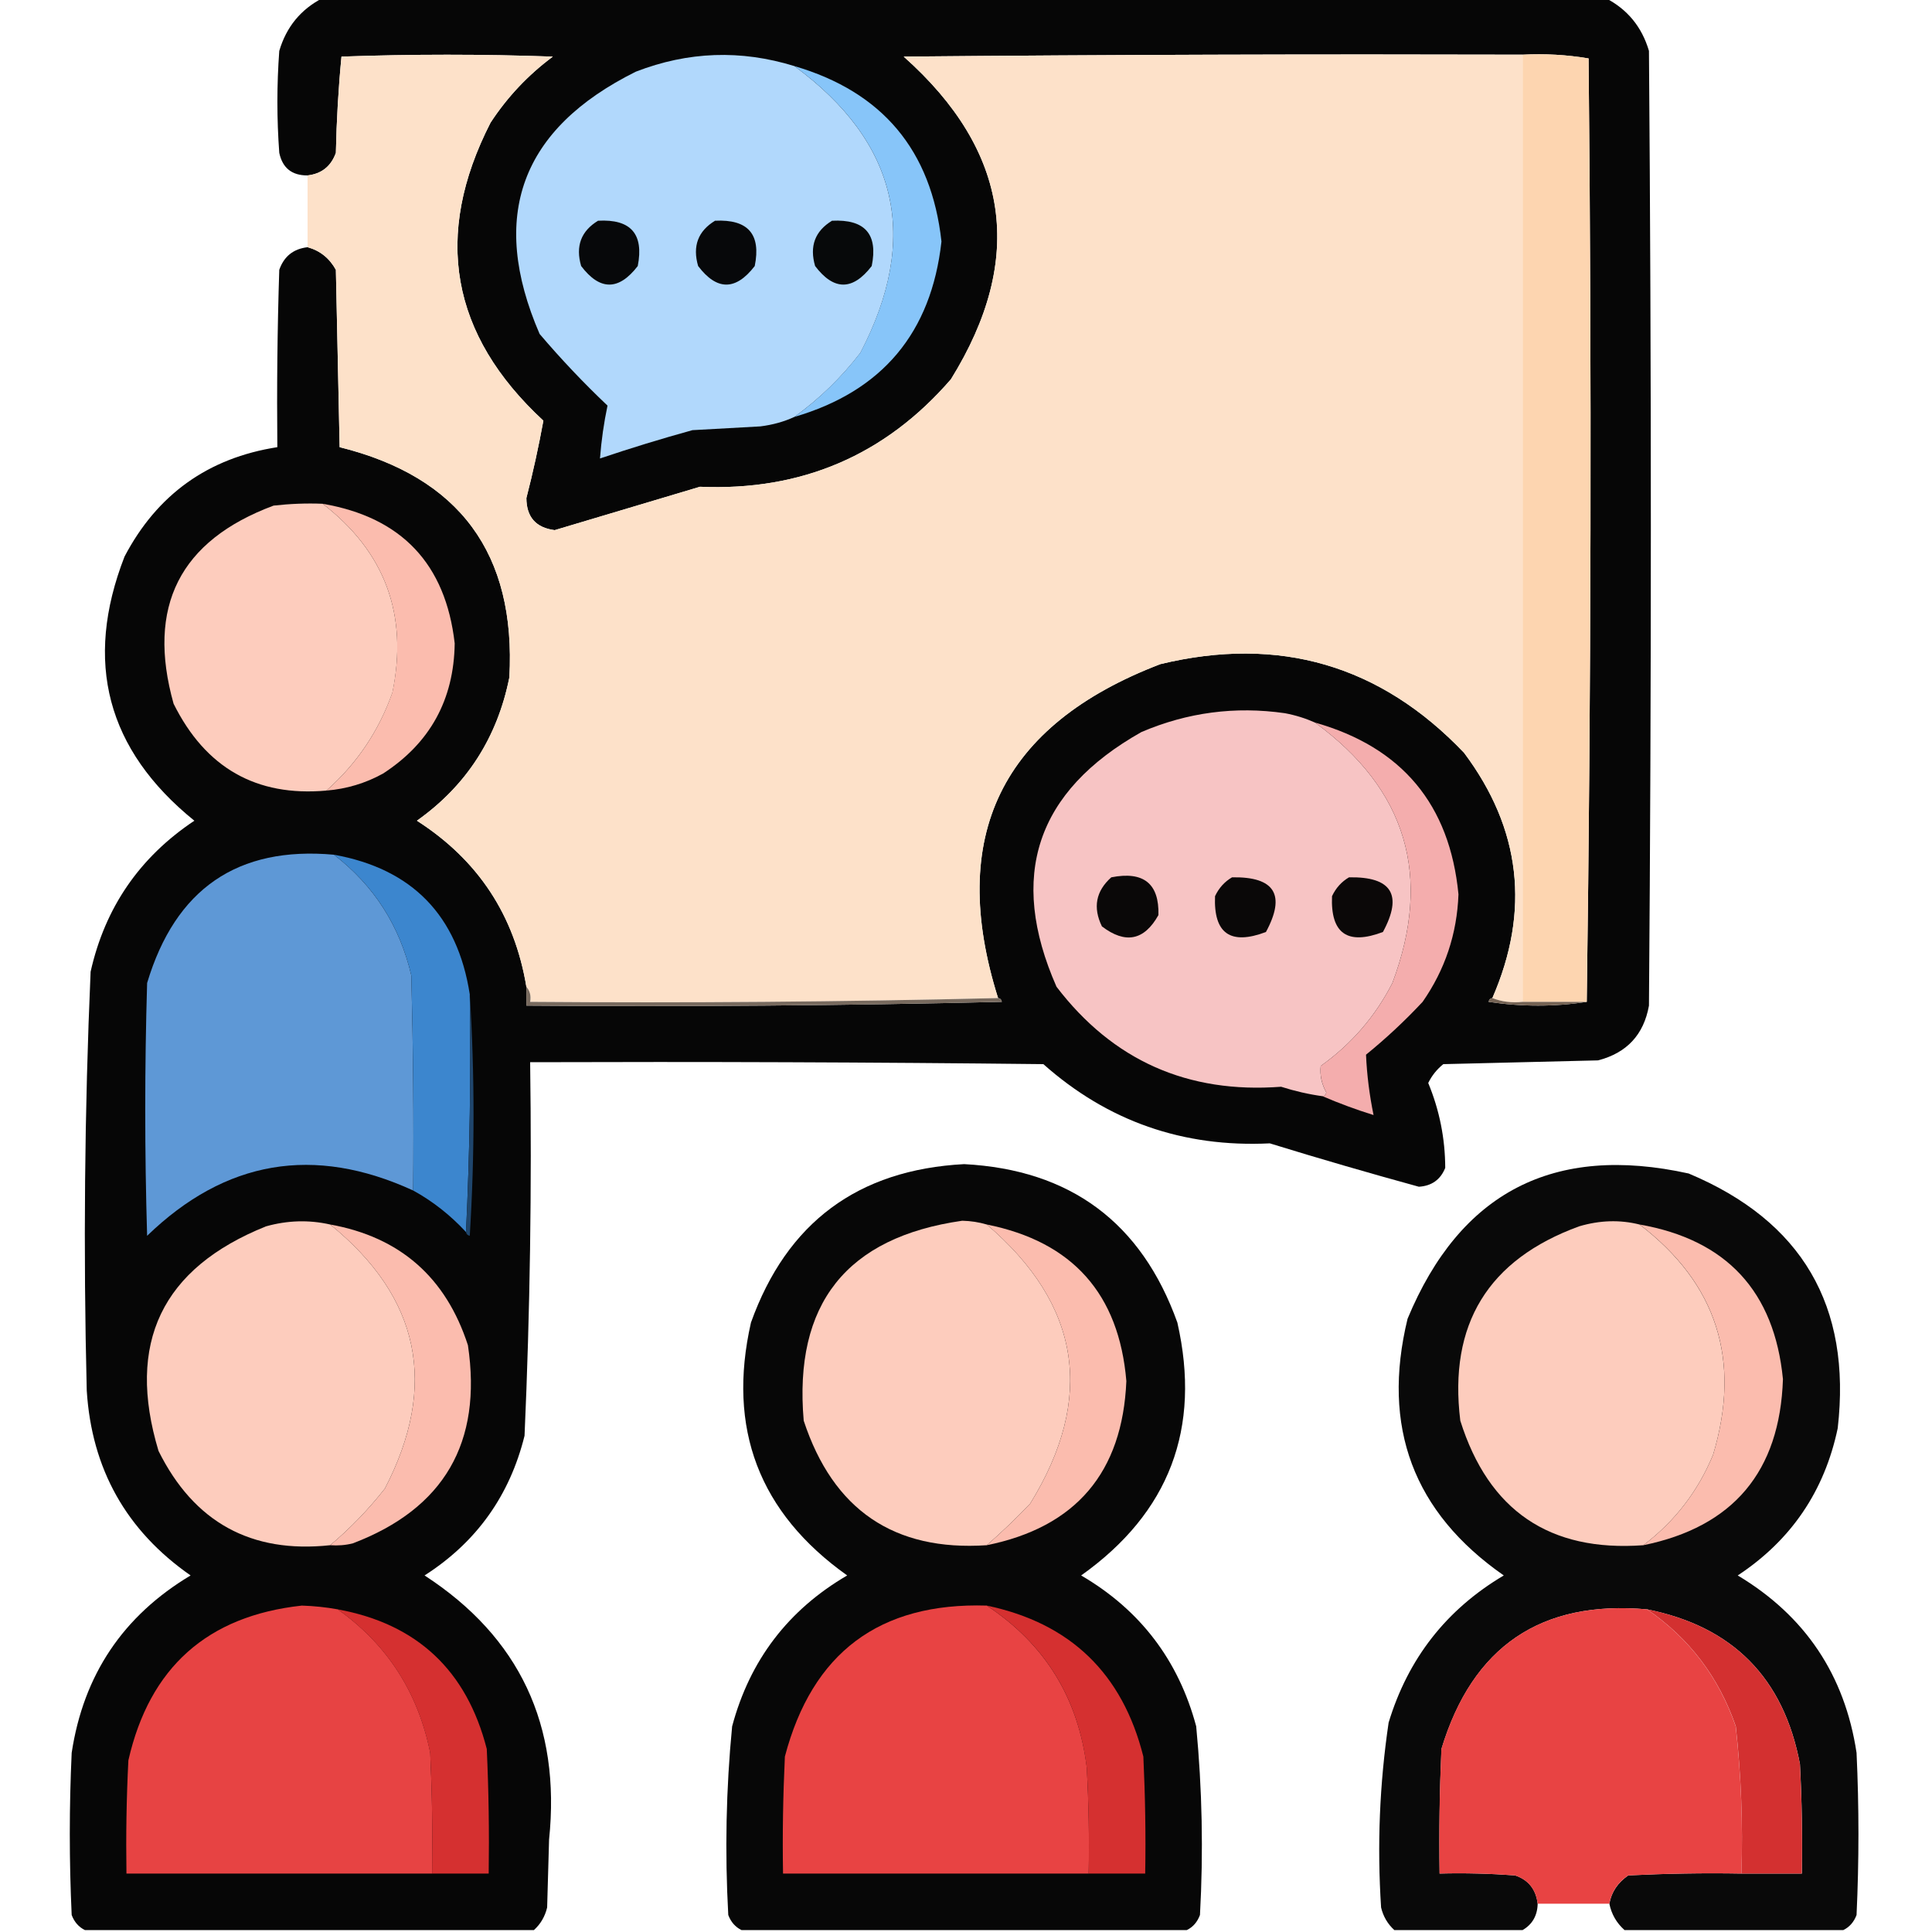 <svg width="20" height="20" viewBox="0 0 20 20" fill="none" xmlns="http://www.w3.org/2000/svg">
<g clip-path="url(#clip0_440_7434)">
<path opacity="0.977" fill-rule="evenodd" clip-rule="evenodd" d="M3.34 -0.02C7.767 -0.02 12.194 -0.02 16.621 -0.02C16.847 0.096 16.997 0.279 17.07 0.527C17.096 3.822 17.096 7.116 17.07 10.41C17.016 10.712 16.84 10.9 16.543 10.977C16.009 10.99 15.475 11.003 14.941 11.016C14.874 11.07 14.822 11.135 14.785 11.211C14.902 11.494 14.96 11.787 14.961 12.09C14.912 12.212 14.82 12.277 14.688 12.285C14.171 12.143 13.657 11.994 13.145 11.836C12.248 11.88 11.466 11.607 10.801 11.016C9.03 10.996 7.259 10.99 5.488 10.996C5.506 12.287 5.487 13.576 5.43 14.863C5.276 15.484 4.931 15.966 4.395 16.309C5.377 16.947 5.807 17.859 5.684 19.043C5.677 19.277 5.671 19.512 5.664 19.746C5.642 19.839 5.596 19.918 5.527 19.98C3.978 19.98 2.428 19.98 0.879 19.98C0.815 19.949 0.769 19.896 0.742 19.824C0.716 19.264 0.716 18.704 0.742 18.145C0.864 17.339 1.274 16.727 1.973 16.309C1.307 15.845 0.949 15.207 0.898 14.395C0.862 12.948 0.875 11.503 0.938 10.059C1.087 9.395 1.445 8.874 2.012 8.496C1.106 7.763 0.865 6.852 1.289 5.762C1.626 5.119 2.154 4.741 2.871 4.629C2.865 4.017 2.871 3.405 2.891 2.793C2.94 2.654 3.037 2.576 3.184 2.559C3.312 2.594 3.41 2.672 3.477 2.793C3.49 3.405 3.503 4.017 3.516 4.629C4.757 4.937 5.343 5.731 5.273 7.012C5.148 7.637 4.829 8.132 4.316 8.496C4.949 8.902 5.326 9.474 5.449 10.215C5.449 10.28 5.449 10.345 5.449 10.41C7.09 10.423 8.731 10.41 10.371 10.371C10.366 10.347 10.353 10.334 10.332 10.332C9.805 8.658 10.365 7.505 12.012 6.875C13.242 6.578 14.29 6.884 15.156 7.793C15.745 8.58 15.843 9.426 15.449 10.332C15.428 10.334 15.415 10.347 15.41 10.371C15.755 10.423 16.093 10.423 16.426 10.371C16.471 7.122 16.478 3.867 16.445 0.605C16.221 0.567 15.993 0.554 15.762 0.566C13.626 0.56 11.491 0.566 9.355 0.586C10.455 1.564 10.618 2.678 9.844 3.926C9.163 4.713 8.297 5.084 7.246 5.039C6.744 5.189 6.243 5.339 5.742 5.488C5.548 5.463 5.45 5.353 5.449 5.156C5.518 4.889 5.576 4.622 5.625 4.355C4.664 3.466 4.481 2.437 5.078 1.27C5.252 1.004 5.467 0.776 5.723 0.586C4.993 0.56 4.264 0.56 3.535 0.586C3.503 0.915 3.484 1.247 3.477 1.582C3.427 1.721 3.33 1.799 3.184 1.816C3.022 1.817 2.924 1.739 2.891 1.582C2.865 1.23 2.865 0.879 2.891 0.527C2.964 0.279 3.114 0.096 3.34 -0.02Z" fill="#020202"/>
<path fill-rule="evenodd" clip-rule="evenodd" d="M15.762 0.566C15.762 3.835 15.762 7.103 15.762 10.371C15.649 10.383 15.545 10.37 15.449 10.332C15.843 9.426 15.745 8.58 15.156 7.793C14.29 6.884 13.242 6.578 12.012 6.875C10.365 7.505 9.805 8.658 10.332 10.332C8.724 10.371 7.109 10.384 5.488 10.371C5.499 10.309 5.486 10.257 5.449 10.215C5.326 9.474 4.949 8.902 4.316 8.496C4.829 8.132 5.148 7.637 5.273 7.012C5.343 5.731 4.757 4.937 3.516 4.629C3.503 4.017 3.49 3.405 3.477 2.793C3.41 2.672 3.312 2.594 3.184 2.559C3.184 2.311 3.184 2.064 3.184 1.816C3.33 1.799 3.427 1.721 3.477 1.582C3.484 1.247 3.503 0.915 3.535 0.586C4.264 0.56 4.993 0.56 5.723 0.586C5.467 0.776 5.252 1.004 5.078 1.27C4.481 2.437 4.664 3.466 5.625 4.355C5.576 4.622 5.518 4.889 5.449 5.156C5.45 5.353 5.548 5.463 5.742 5.488C6.243 5.339 6.744 5.189 7.246 5.039C8.297 5.084 9.163 4.713 9.844 3.926C10.618 2.678 10.455 1.564 9.355 0.586C11.491 0.566 13.626 0.56 15.762 0.566Z" fill="#FDE1C9"/>
<path fill-rule="evenodd" clip-rule="evenodd" d="M8.223 0.684C9.299 1.474 9.527 2.463 8.907 3.652C8.709 3.909 8.481 4.13 8.223 4.316C8.115 4.366 7.998 4.398 7.871 4.414C7.637 4.427 7.403 4.44 7.168 4.453C6.845 4.542 6.526 4.64 6.211 4.746C6.225 4.561 6.251 4.378 6.289 4.199C6.043 3.966 5.808 3.718 5.586 3.457C5.059 2.239 5.391 1.334 6.582 0.742C7.124 0.532 7.67 0.513 8.223 0.684Z" fill="#B1D8FC"/>
<path fill-rule="evenodd" clip-rule="evenodd" d="M15.762 0.566C15.993 0.554 16.221 0.567 16.445 0.605C16.478 3.867 16.471 7.122 16.426 10.371C16.204 10.371 15.983 10.371 15.762 10.371C15.762 7.103 15.762 3.835 15.762 0.566Z" fill="#FDD5B0"/>
<path fill-rule="evenodd" clip-rule="evenodd" d="M8.223 0.684C9.135 0.951 9.642 1.556 9.746 2.5C9.641 3.445 9.133 4.05 8.223 4.316C8.48 4.13 8.708 3.909 8.906 3.652C9.527 2.463 9.299 1.474 8.223 0.684Z" fill="#87C5F9"/>
<path fill-rule="evenodd" clip-rule="evenodd" d="M6.191 2.285C6.53 2.266 6.667 2.422 6.602 2.754C6.405 3.01 6.21 3.01 6.016 2.754C5.956 2.548 6.015 2.392 6.191 2.285Z" fill="#07080A"/>
<path fill-rule="evenodd" clip-rule="evenodd" d="M7.402 2.285C7.743 2.268 7.88 2.424 7.813 2.754C7.616 3.01 7.421 3.01 7.227 2.754C7.167 2.548 7.226 2.392 7.402 2.285Z" fill="#07080A"/>
<path fill-rule="evenodd" clip-rule="evenodd" d="M8.613 2.285C8.954 2.268 9.091 2.424 9.024 2.754C8.827 3.01 8.632 3.01 8.438 2.754C8.378 2.548 8.437 2.392 8.613 2.285Z" fill="#07090A"/>
<path fill-rule="evenodd" clip-rule="evenodd" d="M3.34 5.215C3.986 5.713 4.227 6.364 4.063 7.168C3.922 7.567 3.694 7.906 3.379 8.184C2.654 8.249 2.127 7.949 1.797 7.285C1.515 6.28 1.86 5.596 2.832 5.234C3.001 5.215 3.17 5.208 3.34 5.215Z" fill="#FDCCBD"/>
<path fill-rule="evenodd" clip-rule="evenodd" d="M3.34 5.215C4.157 5.355 4.613 5.837 4.707 6.66C4.699 7.244 4.451 7.693 3.965 8.008C3.782 8.109 3.587 8.167 3.379 8.184C3.694 7.906 3.922 7.567 4.062 7.168C4.227 6.364 3.986 5.713 3.34 5.215Z" fill="#FBBCAE"/>
<path fill-rule="evenodd" clip-rule="evenodd" d="M13.613 7.48C14.562 8.173 14.829 9.072 14.414 10.176C14.237 10.522 13.99 10.808 13.672 11.035C13.662 11.13 13.681 11.221 13.73 11.309C13.726 11.332 13.713 11.345 13.691 11.348C13.546 11.328 13.403 11.295 13.262 11.25C12.295 11.323 11.52 10.978 10.937 10.215C10.433 9.071 10.726 8.192 11.816 7.578C12.291 7.375 12.786 7.309 13.301 7.383C13.413 7.404 13.517 7.437 13.613 7.48Z" fill="#F7C4C4"/>
<path fill-rule="evenodd" clip-rule="evenodd" d="M13.613 7.48C14.513 7.735 15.008 8.328 15.098 9.258C15.083 9.667 14.959 10.038 14.727 10.371C14.543 10.568 14.348 10.75 14.141 10.918C14.15 11.129 14.177 11.338 14.219 11.543C14.036 11.486 13.861 11.421 13.691 11.348C13.713 11.345 13.726 11.332 13.73 11.309C13.682 11.221 13.662 11.13 13.672 11.035C13.99 10.808 14.237 10.522 14.414 10.176C14.829 9.072 14.562 8.173 13.613 7.48Z" fill="#F4ADAD"/>
<path fill-rule="evenodd" clip-rule="evenodd" d="M3.457 8.848C3.871 9.167 4.138 9.583 4.258 10.098C4.277 10.84 4.284 11.582 4.277 12.324C3.251 11.853 2.333 12.009 1.523 12.793C1.497 11.921 1.497 11.048 1.523 10.176C1.815 9.201 2.46 8.758 3.457 8.848Z" fill="#5E98D6"/>
<path fill-rule="evenodd" clip-rule="evenodd" d="M3.457 8.848C4.267 8.994 4.736 9.476 4.863 10.293C4.876 11.12 4.863 11.94 4.824 12.754C4.663 12.58 4.481 12.436 4.277 12.324C4.284 11.582 4.277 10.84 4.258 10.098C4.138 9.583 3.871 9.166 3.457 8.848Z" fill="#3C86CE"/>
<path fill-rule="evenodd" clip-rule="evenodd" d="M11.504 9.082C11.838 9.016 12.001 9.147 11.992 9.473C11.845 9.736 11.65 9.775 11.407 9.59C11.312 9.394 11.344 9.225 11.504 9.082Z" fill="#0A0808"/>
<path fill-rule="evenodd" clip-rule="evenodd" d="M12.754 9.082C13.196 9.074 13.313 9.263 13.105 9.648C12.738 9.787 12.562 9.664 12.578 9.277C12.618 9.192 12.677 9.127 12.754 9.082Z" fill="#0A0808"/>
<path fill-rule="evenodd" clip-rule="evenodd" d="M13.965 9.082C14.407 9.074 14.524 9.263 14.316 9.648C13.949 9.787 13.773 9.664 13.789 9.277C13.829 9.192 13.888 9.127 13.965 9.082Z" fill="#0B0808"/>
<path fill-rule="evenodd" clip-rule="evenodd" d="M5.449 10.215C5.486 10.257 5.499 10.309 5.488 10.371C7.109 10.384 8.724 10.371 10.332 10.332C10.353 10.334 10.366 10.347 10.371 10.371C8.731 10.41 7.09 10.423 5.449 10.41C5.449 10.345 5.449 10.28 5.449 10.215Z" fill="#786A5E"/>
<path fill-rule="evenodd" clip-rule="evenodd" d="M15.449 10.332C15.545 10.37 15.649 10.383 15.762 10.371C15.983 10.371 16.204 10.371 16.426 10.371C16.093 10.423 15.755 10.423 15.41 10.371C15.415 10.347 15.428 10.334 15.449 10.332Z" fill="#756354"/>
<path fill-rule="evenodd" clip-rule="evenodd" d="M4.863 10.293C4.915 11.12 4.915 11.953 4.863 12.793C4.84 12.788 4.827 12.775 4.824 12.754C4.863 11.94 4.876 11.12 4.863 10.293Z" fill="#1F466D"/>
<path opacity="0.971" fill-rule="evenodd" clip-rule="evenodd" d="M12.286 19.98C10.749 19.98 9.213 19.98 7.676 19.98C7.612 19.949 7.566 19.896 7.539 19.824C7.503 19.171 7.516 18.52 7.579 17.871C7.762 17.186 8.16 16.665 8.77 16.309C7.857 15.66 7.525 14.787 7.774 13.691C8.145 12.656 8.881 12.109 9.981 12.051C11.081 12.109 11.817 12.656 12.188 13.691C12.437 14.787 12.105 15.66 11.192 16.309C11.803 16.666 12.2 17.187 12.383 17.871C12.445 18.52 12.458 19.171 12.422 19.824C12.395 19.896 12.35 19.949 12.286 19.98Z" fill="#010000"/>
<path opacity="0.963" fill-rule="evenodd" clip-rule="evenodd" d="M19.082 19.98C18.327 19.98 17.572 19.98 16.817 19.98C16.735 19.907 16.682 19.816 16.66 19.707C16.682 19.586 16.747 19.489 16.856 19.414C17.246 19.395 17.637 19.388 18.028 19.395C18.236 19.395 18.444 19.395 18.653 19.395C18.659 19.017 18.653 18.639 18.633 18.262C18.465 17.37 17.937 16.837 17.051 16.66C15.953 16.562 15.243 17.044 14.922 18.105C14.903 18.535 14.896 18.965 14.903 19.395C15.163 19.388 15.424 19.395 15.684 19.414C15.822 19.46 15.9 19.558 15.918 19.707C15.915 19.83 15.863 19.921 15.762 19.98C15.319 19.98 14.877 19.98 14.434 19.98C14.365 19.917 14.319 19.839 14.297 19.746C14.255 19.105 14.281 18.467 14.375 17.832C14.576 17.169 14.973 16.661 15.567 16.309C14.631 15.657 14.299 14.771 14.571 13.652C15.115 12.341 16.085 11.84 17.481 12.148C18.654 12.64 19.169 13.519 19.024 14.785C18.887 15.436 18.542 15.944 17.989 16.309C18.687 16.727 19.097 17.339 19.219 18.145C19.245 18.704 19.245 19.264 19.219 19.824C19.192 19.896 19.146 19.949 19.082 19.98Z" fill="#010100"/>
<path fill-rule="evenodd" clip-rule="evenodd" d="M3.418 12.676C4.349 13.432 4.538 14.343 3.984 15.41C3.814 15.626 3.625 15.822 3.418 15.996C2.601 16.084 2.008 15.759 1.641 15.02C1.304 13.903 1.675 13.128 2.754 12.695C2.976 12.633 3.197 12.626 3.418 12.676Z" fill="#FDCCBD"/>
<path fill-rule="evenodd" clip-rule="evenodd" d="M10.215 12.676C11.189 13.508 11.339 14.471 10.664 15.566C10.518 15.719 10.369 15.862 10.215 15.996C9.255 16.06 8.624 15.63 8.32 14.707C8.215 13.498 8.762 12.808 9.961 12.637C10.049 12.639 10.134 12.652 10.215 12.676Z" fill="#FDCCBD"/>
<path fill-rule="evenodd" clip-rule="evenodd" d="M16.972 12.676C17.773 13.287 18.027 14.081 17.734 15.059C17.577 15.439 17.336 15.751 17.012 15.996C16.041 16.067 15.41 15.638 15.117 14.707C14.994 13.709 15.404 13.039 16.347 12.695C16.56 12.632 16.768 12.625 16.972 12.676Z" fill="#FDCCBD"/>
<path fill-rule="evenodd" clip-rule="evenodd" d="M3.418 12.676C4.141 12.806 4.616 13.223 4.844 13.926C4.994 14.934 4.597 15.617 3.652 15.977C3.575 15.996 3.497 16.002 3.418 15.996C3.625 15.822 3.814 15.626 3.984 15.41C4.538 14.343 4.349 13.432 3.418 12.676Z" fill="#FBBCAE"/>
<path fill-rule="evenodd" clip-rule="evenodd" d="M10.215 12.676C11.103 12.854 11.584 13.394 11.66 14.297C11.62 15.242 11.138 15.809 10.215 15.996C10.369 15.862 10.518 15.719 10.664 15.566C11.339 14.471 11.189 13.508 10.215 12.676Z" fill="#FBBCAE"/>
<path fill-rule="evenodd" clip-rule="evenodd" d="M16.973 12.676C17.873 12.834 18.368 13.368 18.457 14.277C18.425 15.233 17.943 15.806 17.012 15.996C17.336 15.751 17.577 15.439 17.734 15.059C18.027 14.081 17.774 13.287 16.973 12.676Z" fill="#FBBCAE"/>
<path fill-rule="evenodd" clip-rule="evenodd" d="M3.497 16.66C4.009 17.024 4.328 17.519 4.454 18.145C4.473 18.561 4.48 18.978 4.473 19.395C3.418 19.395 2.364 19.395 1.309 19.395C1.303 19.004 1.309 18.613 1.329 18.223C1.548 17.261 2.147 16.727 3.125 16.621C3.251 16.625 3.375 16.638 3.497 16.66Z" fill="#E74343"/>
<path fill-rule="evenodd" clip-rule="evenodd" d="M10.215 16.621C10.818 17.019 11.163 17.579 11.251 18.301C11.27 18.665 11.277 19.03 11.27 19.395C10.215 19.395 9.161 19.395 8.106 19.395C8.099 18.991 8.106 18.587 8.125 18.184C8.408 17.108 9.105 16.587 10.215 16.621Z" fill="#E84343"/>
<path opacity="0.998" fill-rule="evenodd" clip-rule="evenodd" d="M17.05 16.66C17.487 16.96 17.793 17.363 17.968 17.871C18.024 18.377 18.043 18.884 18.027 19.395C17.636 19.388 17.245 19.395 16.855 19.414C16.746 19.489 16.681 19.586 16.66 19.707C16.412 19.707 16.165 19.707 15.918 19.707C15.899 19.558 15.821 19.46 15.683 19.414C15.423 19.395 15.163 19.388 14.902 19.395C14.895 18.965 14.902 18.535 14.921 18.105C15.242 17.044 15.952 16.562 17.05 16.66Z" fill="#E84343"/>
<path fill-rule="evenodd" clip-rule="evenodd" d="M3.496 16.66C4.317 16.81 4.831 17.292 5.039 18.105C5.059 18.535 5.065 18.965 5.059 19.395C4.863 19.395 4.668 19.395 4.473 19.395C4.479 18.978 4.473 18.561 4.453 18.145C4.327 17.519 4.008 17.024 3.496 16.66Z" fill="#D53030"/>
<path fill-rule="evenodd" clip-rule="evenodd" d="M10.215 16.621C11.08 16.802 11.62 17.323 11.836 18.184C11.855 18.587 11.862 18.991 11.855 19.395C11.66 19.395 11.465 19.395 11.27 19.395C11.276 19.03 11.27 18.665 11.25 18.301C11.163 17.579 10.818 17.019 10.215 16.621Z" fill="#D53030"/>
<path fill-rule="evenodd" clip-rule="evenodd" d="M17.051 16.66C17.937 16.837 18.464 17.37 18.633 18.262C18.652 18.639 18.659 19.017 18.652 19.395C18.444 19.395 18.236 19.395 18.027 19.395C18.044 18.884 18.024 18.377 17.969 17.871C17.794 17.363 17.488 16.96 17.051 16.66Z" fill="#D33030"/>
</g>
<defs>
<clipPath id="clip0_440_7434">
<rect width="20" height="20" fill="white"/>
</clipPath>
</defs>
</svg>
